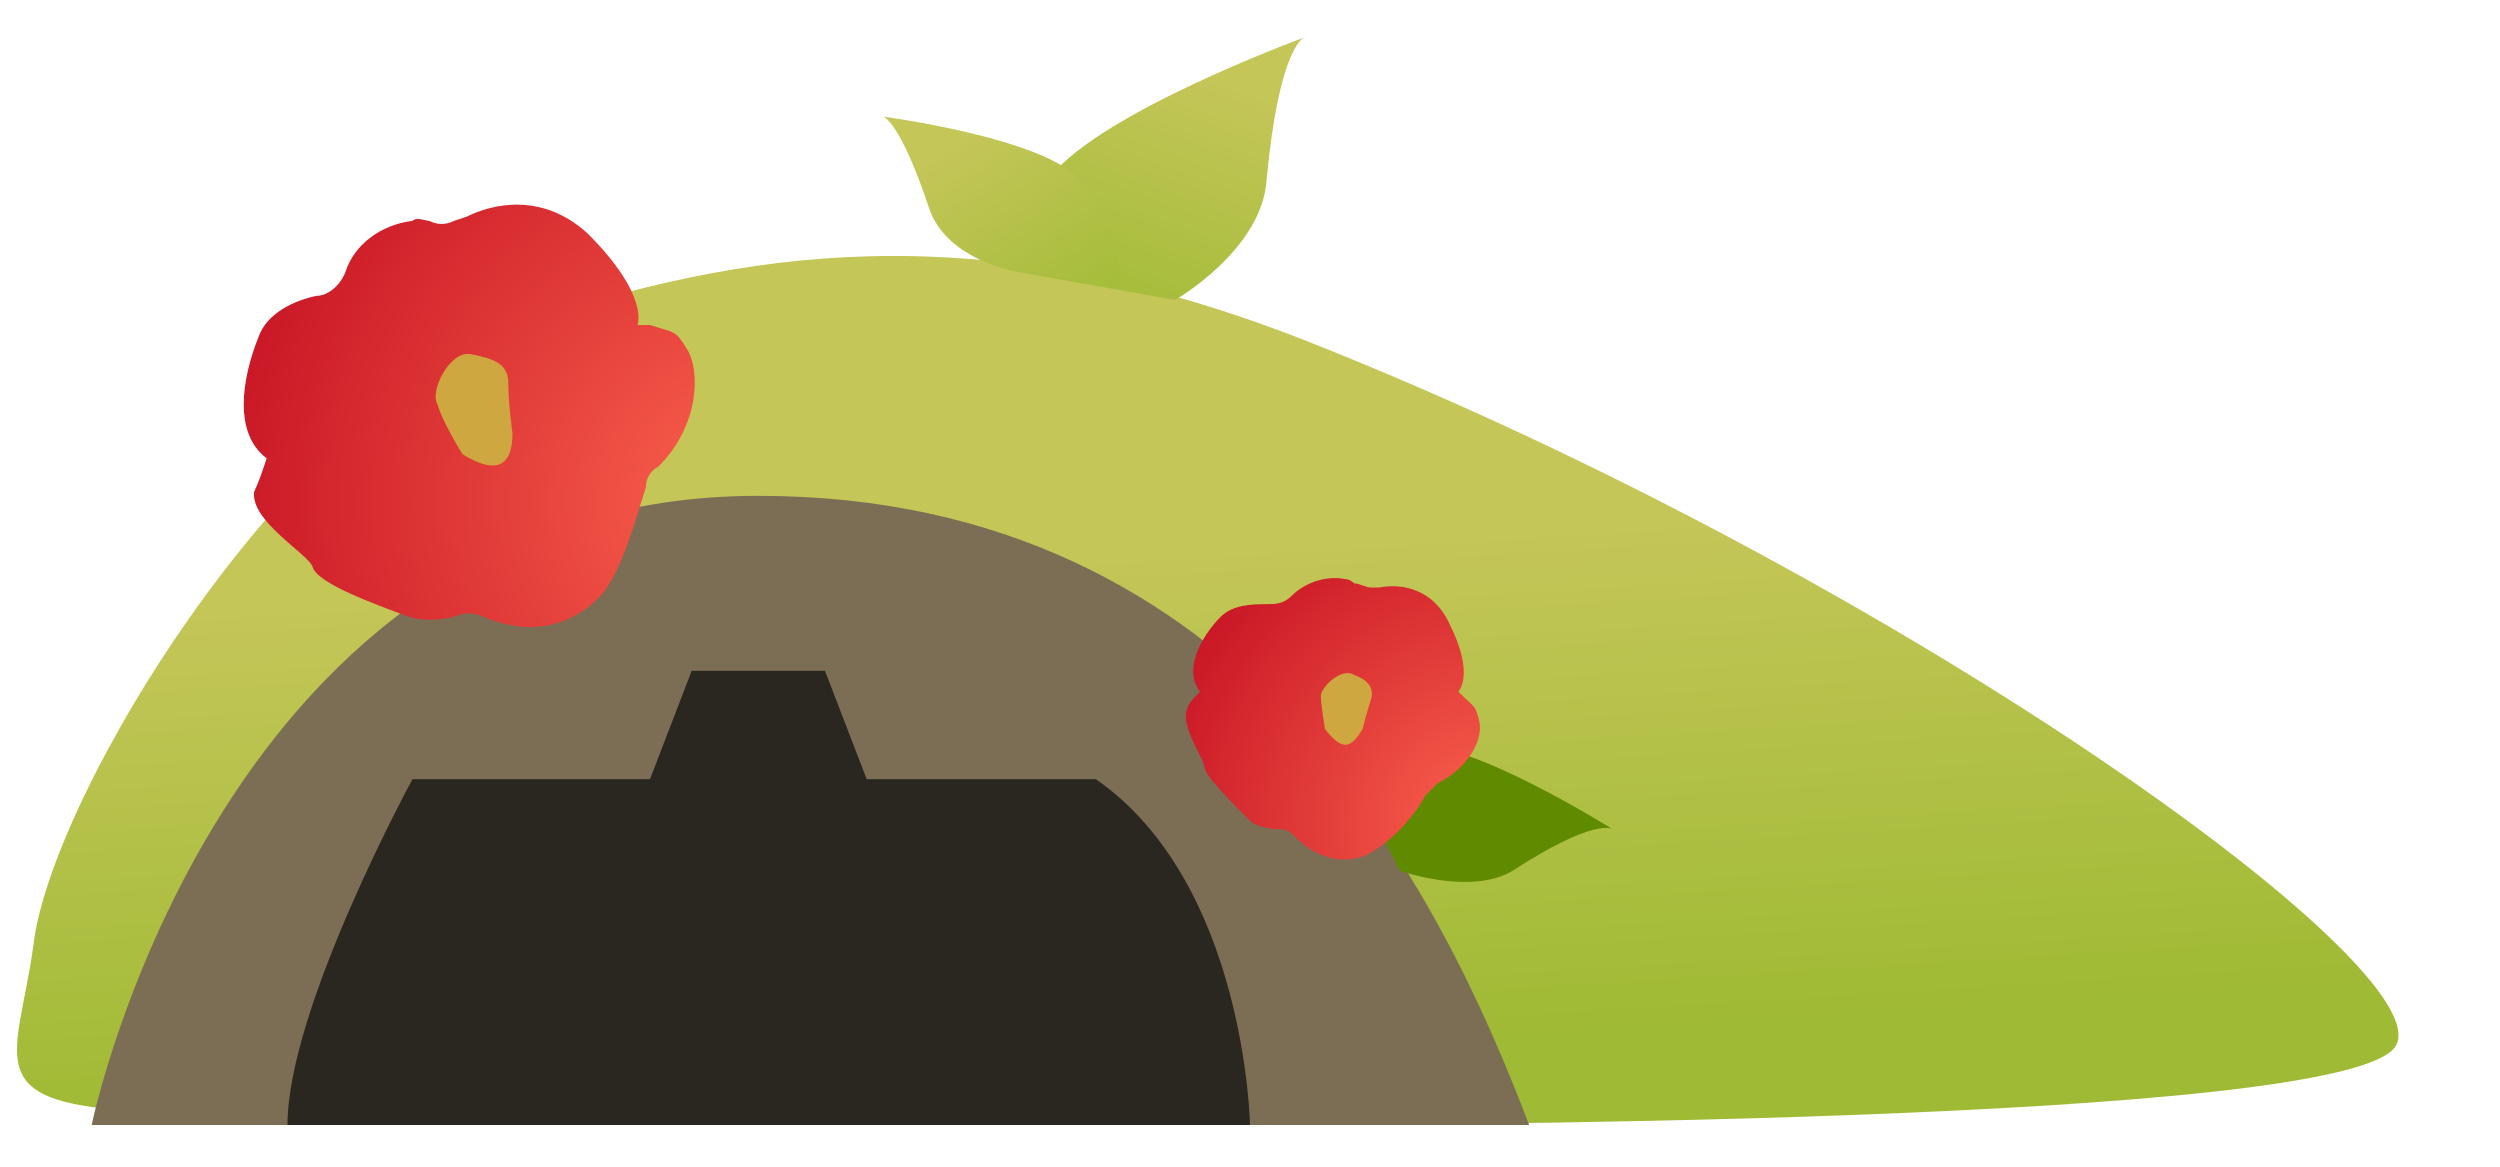<svg width="60" height="28" viewBox="0 0 60 28" fill="none" xmlns="http://www.w3.org/2000/svg">
<g clip-path="url(#clip0_164_10870)">
<path d="M0.8 22.7C1.2 19.1 7 9.5 12.7 7.7C17.7 6.1 23.3 5 31.4 8.2C45.3 13.7 58.6 23.2 57.5 25.1C56.4 27 32.9 27 29.7 27C26.6 27 18.1 26.7 4.2 26.7C-0.7 26.6 0.4 25.6 0.8 22.7Z" fill="url(#paint0_linear_164_10870)"/>
<path d="M5.1 27H34.2L26.4 15L16.4 14.3L7.9 18.7L5.1 27Z" fill="#2A2620"/>
<path d="M2.2 27C2.2 27 5.3 11.9 18.2 11.9C30 11.9 34.6 21.5 36.7 27H30C30 27 29.9 21.2 26.3 18.7H20.8L19.8 16.1H16.6L15.6 18.7H9.9C9.9 18.7 6.9 24.2 6.9 27H2.2Z" fill="#7C6E55"/>
<path d="M15.3 7.8C15.3 7.8 15.6 7.1 14.1 5.6C13 4.6 11.8 4.9 11.2 5.2L10.9 5.3C10.7 5.4 10.5 5.4 10.3 5.3C10.2 5.3 10 5.2 9.9 5.3C9.1 5.4 8.5 5.9 8.3 6.5C8.2 6.8 7.9 7.1 7.6 7.1C7.1 7.2 6.4 7.5 6.2 8.1C5.8 9.1 5.6 10.4 6.4 11C6.3 11.3 6.2 11.6 6.1 11.8C6 12.5 7.4 13.3 7.5 13.6C7.6 14 9 14.5 9.8 14.8C10.1 14.9 10.5 14.9 10.9 14.8C11.1 14.7 11.4 14.7 11.6 14.8C13 15.4 14 14.8 14.5 14.2C15 13.5 15.3 12.3 15.5 11.7C15.5 11.5 15.6 11.3 15.8 11.2C16.8 10.2 16.8 8.9 16.5 8.4C16.2 7.9 16.2 8 15.6 7.8H15.3Z" fill="url(#paint1_radial_164_10870)"/>
<path d="M11.1 10.9C11.1 10.9 10.6 10.1 10.5 9.7C10.3 9.4 10.8 8.4 11.3 8.5C11.8 8.6 12.2 8.7 12.2 9.2C12.2 9.7 12.3 10.4 12.3 10.4C12.3 11.2 11.9 11.4 11.1 10.9Z" fill="#CFA740"/>
<path d="M33.6 20.9C33.6 20.9 35.3 21.5 36.3 20.9C38.3 19.6 38.7 19.9 38.7 19.9C38.7 19.9 35.2 17.7 33.9 17.9C32.5 18 32.3 18.4 32.3 18.4L33.6 20.9Z" fill="#608B00"/>
<path d="M28.2 7.2C28.2 7.2 30.3 6 30.4 4.3C30.7 1.1 31.3 0.9 31.3 0.9C31.3 0.9 26.1 2.8 25.1 4.4C24.1 6 24.3 6.5 24.3 6.5L28.2 7.2Z" fill="url(#paint2_linear_164_10870)"/>
<path d="M24.3 6.5C24.3 6.5 22.7 6.2 22.3 5C21.6 2.9 21.2 2.8 21.2 2.8C21.2 2.8 25 3.3 25.9 4.3C26.8 5.2 26.9 6.9 26.9 6.9L24.3 6.5Z" fill="url(#paint3_linear_164_10870)"/>
<path d="M35 16.6C35 16.6 35.4 16.2 34.8 15C34.4 14.1 33.6 14 33.1 14.1H32.9C32.8 14.1 32.6 14 32.5 14C32.4 13.9 32.3 13.9 32.3 13.9C31.8 13.8 31.3 14 31 14.3C30.8 14.5 30.6 14.5 30.4 14.5C30.1 14.5 29.6 14.5 29.3 14.8C28.8 15.3 28.4 16.1 28.8 16.6C28.7 16.7 28.5 16.9 28.5 17C28.3 17.4 28.9 18.2 28.9 18.4C28.9 18.6 29.6 19.3 30 19.7C30.1 19.8 30.4 19.9 30.7 19.9C30.9 19.9 31 20 31.1 20.1C31.8 20.8 32.6 20.7 33 20.4C33.5 20.1 34 19.5 34.2 19.1C34.3 19 34.4 18.9 34.5 18.8C35.3 18.4 35.6 17.7 35.5 17.3C35.4 16.9 35.4 17 35 16.6Z" fill="url(#paint4_radial_164_10870)"/>
<path d="M31.8 17.5C31.8 17.5 31.7 16.9 31.7 16.7C31.7 16.5 32.2 16 32.5 16.2C32.8 16.3 33 16.5 32.9 16.8C32.8 17.1 32.7 17.5 32.7 17.5C32.4 18 32.2 18 31.8 17.5Z" fill="#CFA740"/>
</g>
<defs>
<linearGradient id="paint0_linear_164_10870" x1="28.249" y1="13.285" x2="28.993" y2="25.329" gradientUnits="userSpaceOnUse">
<stop stop-color="#C4C658"/>
<stop offset="1" stop-color="#9FBA34"/>
</linearGradient>
<radialGradient id="paint1_radial_164_10870" cx="0" cy="0" r="1" gradientUnits="userSpaceOnUse" gradientTransform="translate(17.977 12.066) scale(16.633 16.633)">
<stop stop-color="#FB624D"/>
<stop offset="1" stop-color="#BA001A"/>
</radialGradient>
<linearGradient id="paint2_linear_164_10870" x1="28.661" y1="1.738" x2="26.263" y2="8.271" gradientUnits="userSpaceOnUse">
<stop stop-color="#C4C658"/>
<stop offset="1" stop-color="#9FBA34"/>
</linearGradient>
<linearGradient id="paint3_linear_164_10870" x1="23.22" y1="3.297" x2="26.347" y2="8.272" gradientUnits="userSpaceOnUse">
<stop stop-color="#C4C658"/>
<stop offset="1" stop-color="#9FBA34"/>
</linearGradient>
<radialGradient id="paint4_radial_164_10870" cx="0" cy="0" r="1" gradientUnits="userSpaceOnUse" gradientTransform="translate(35.698 19.802) rotate(21.15) scale(10.773 10.773)">
<stop stop-color="#FB624D"/>
<stop offset="1" stop-color="#BA001A"/>
</radialGradient>
<clipPath id="clip0_164_10870">
<rect width="60" height="28" fill="white"/>
</clipPath>
</defs>
</svg>
